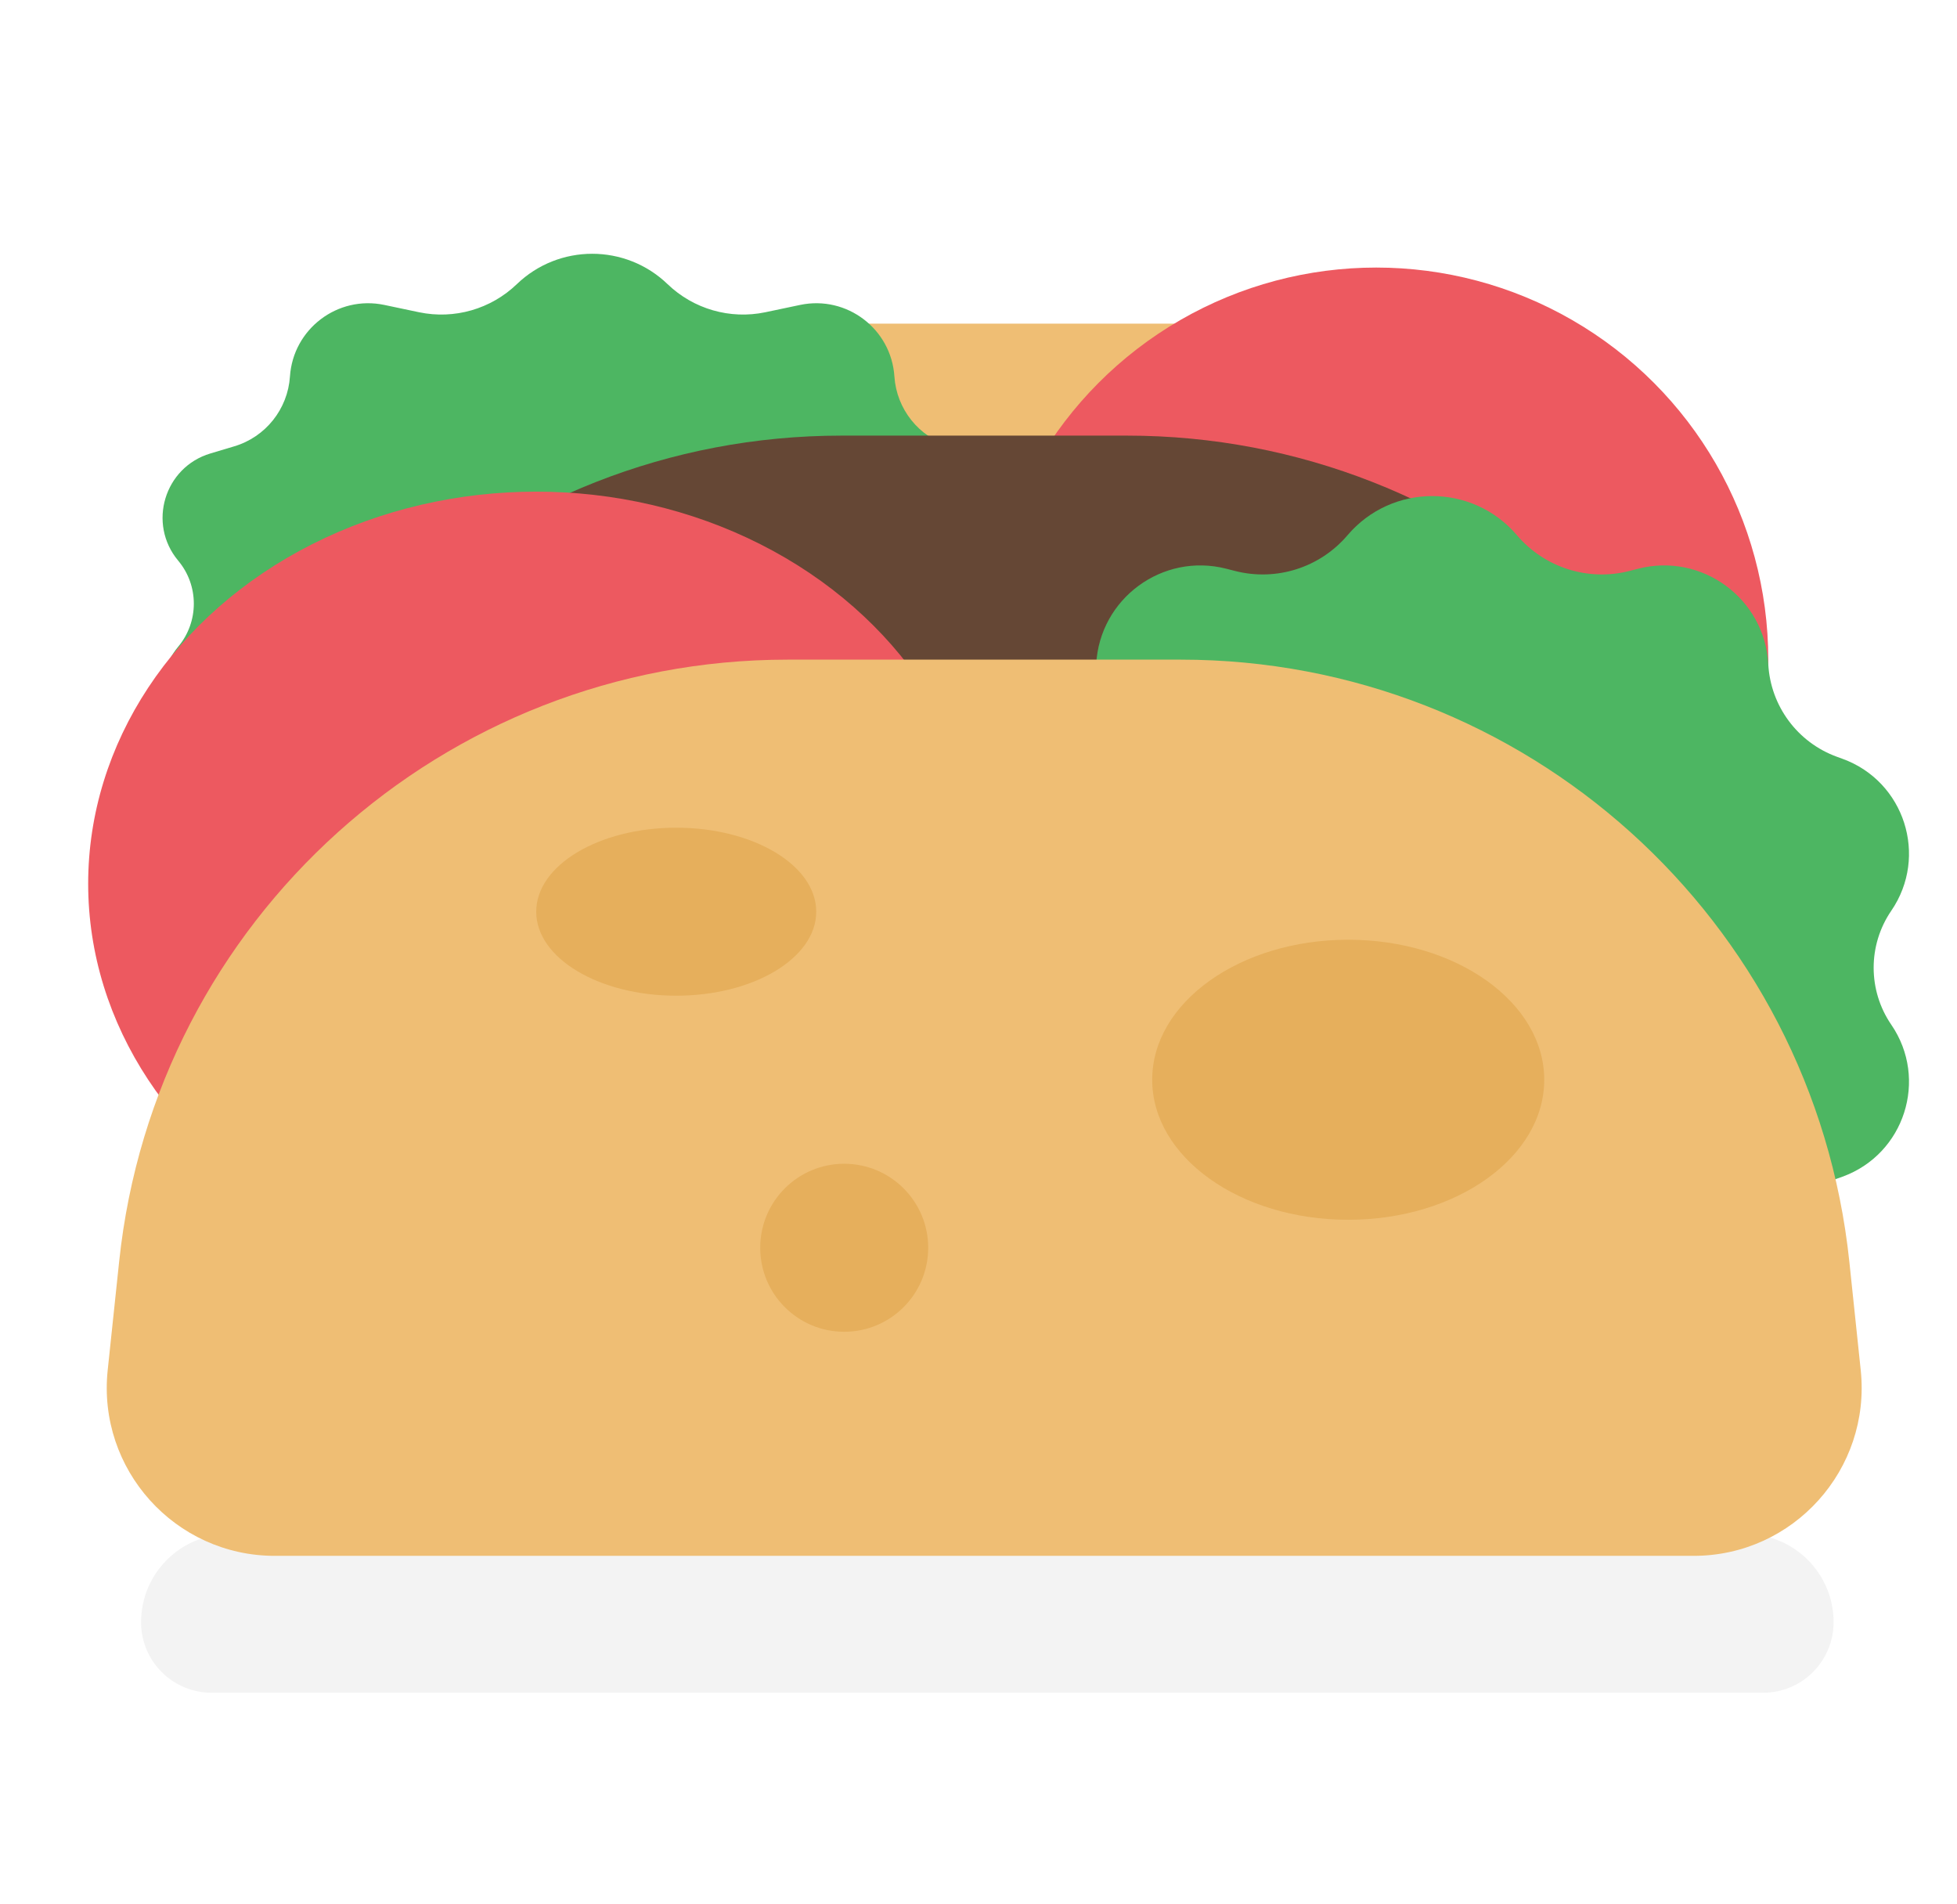 <svg width="37" height="36" viewBox="0 0 37 36" fill="none" xmlns="http://www.w3.org/2000/svg">
<path d="M2.667 30.667C2.667 29.746 3.413 29 4.334 29H33C33.921 29 34.667 29.746 34.667 30.667C34.667 31.403 34.07 32 33.334 32H4C3.264 32 2.667 31.403 2.667 30.667Z" fill="black" fill-opacity="0.05"/>
<path d="M3.218 16.575C3.89 10.619 8.928 6.118 14.921 6.118H22.294C28.288 6.118 33.326 10.619 33.998 16.575C34.26 18.903 32.439 20.941 30.097 20.941H7.119C4.777 20.941 2.955 18.903 3.218 16.575Z" fill="#EFBE74"/>
<circle cx="26.02" cy="12.47" r="7.412" fill="#ED5960"/>
<path d="M9.771 5.372C10.567 4.606 11.826 4.606 12.622 5.372C13.112 5.843 13.803 6.042 14.469 5.903L15.129 5.764C16.01 5.58 16.851 6.218 16.91 7.117C16.951 7.734 17.372 8.262 17.966 8.438L18.413 8.572C19.286 8.832 19.608 9.9 19.023 10.599C18.63 11.069 18.63 11.754 19.023 12.225C19.608 12.923 19.286 13.992 18.413 14.252L17.966 14.385C17.372 14.562 16.951 15.089 16.91 15.707C16.851 16.605 16.01 17.243 15.129 17.059L14.469 16.921C13.803 16.782 13.112 16.98 12.622 17.452C11.826 18.218 10.567 18.218 9.771 17.452C9.281 16.98 8.59 16.782 7.924 16.921L7.264 17.059C6.383 17.243 5.542 16.605 5.482 15.707C5.441 15.089 5.021 14.562 4.427 14.385L3.979 14.252C3.107 13.992 2.785 12.923 3.369 12.225C3.763 11.754 3.763 11.069 3.369 10.599C2.785 9.9 3.107 8.832 3.979 8.572L4.427 8.438C5.021 8.262 5.441 7.734 5.482 7.117C5.542 6.218 6.383 5.58 7.264 5.764L7.924 5.903C8.59 6.042 9.281 5.843 9.771 5.372Z" fill="#4DB662"/>
<path d="M3.267 19.693C3.908 13.191 9.377 8.235 15.911 8.235H21.305C27.839 8.235 33.307 13.191 33.949 19.693L34.031 20.525C34.277 23.017 32.32 25.176 29.817 25.176H7.399C4.896 25.176 2.939 23.017 3.185 20.525L3.267 19.693Z" fill="#654735"/>
<ellipse cx="10.138" cy="16.706" rx="8.471" ry="7.412" fill="#ED5960"/>
<path d="M25.476 10.119C26.316 9.131 27.841 9.131 28.681 10.119C29.202 10.731 30.026 10.993 30.805 10.794L30.972 10.751C32.178 10.443 33.365 11.314 33.432 12.557C33.475 13.347 33.985 14.035 34.729 14.306L34.836 14.345C36.008 14.771 36.462 16.187 35.758 17.216C35.313 17.866 35.313 18.722 35.758 19.372C36.462 20.401 36.008 21.817 34.836 22.244L34.729 22.282C33.985 22.553 33.475 23.241 33.432 24.031C33.365 25.274 32.178 26.145 30.972 25.837L30.805 25.794C30.026 25.595 29.202 25.857 28.681 26.469C27.841 27.457 26.316 27.457 25.476 26.469C24.955 25.857 24.131 25.595 23.352 25.794L23.184 25.837C21.979 26.145 20.792 25.274 20.725 24.031C20.682 23.241 20.172 22.553 19.428 22.282L19.321 22.244C18.149 21.817 17.695 20.401 18.399 19.372C18.844 18.722 18.844 17.866 18.399 17.216C17.695 16.187 18.149 14.771 19.321 14.345L19.428 14.306C20.172 14.035 20.682 13.347 20.725 12.557C20.792 11.314 21.979 10.443 23.184 10.751L23.352 10.794C24.131 10.993 24.955 10.731 25.476 10.119Z" fill="#4DB662"/>
<path d="M2.253 23.846C2.934 17.38 8.387 12.47 14.889 12.47H22.327C28.83 12.47 34.283 17.38 34.964 23.846L35.18 25.903C35.377 27.778 33.907 29.412 32.021 29.412H5.195C3.31 29.412 1.839 27.778 2.036 25.903L2.253 23.846Z" fill="#EFBE74"/>
<ellipse cx="12.785" cy="17.235" rx="2.647" ry="1.588" fill="#E6AF5C"/>
<circle cx="15.961" cy="23.588" r="1.588" fill="#E6AF5C"/>
<ellipse cx="25.49" cy="20.412" rx="3.706" ry="2.647" fill="#E6AF5C"/>
</svg>
